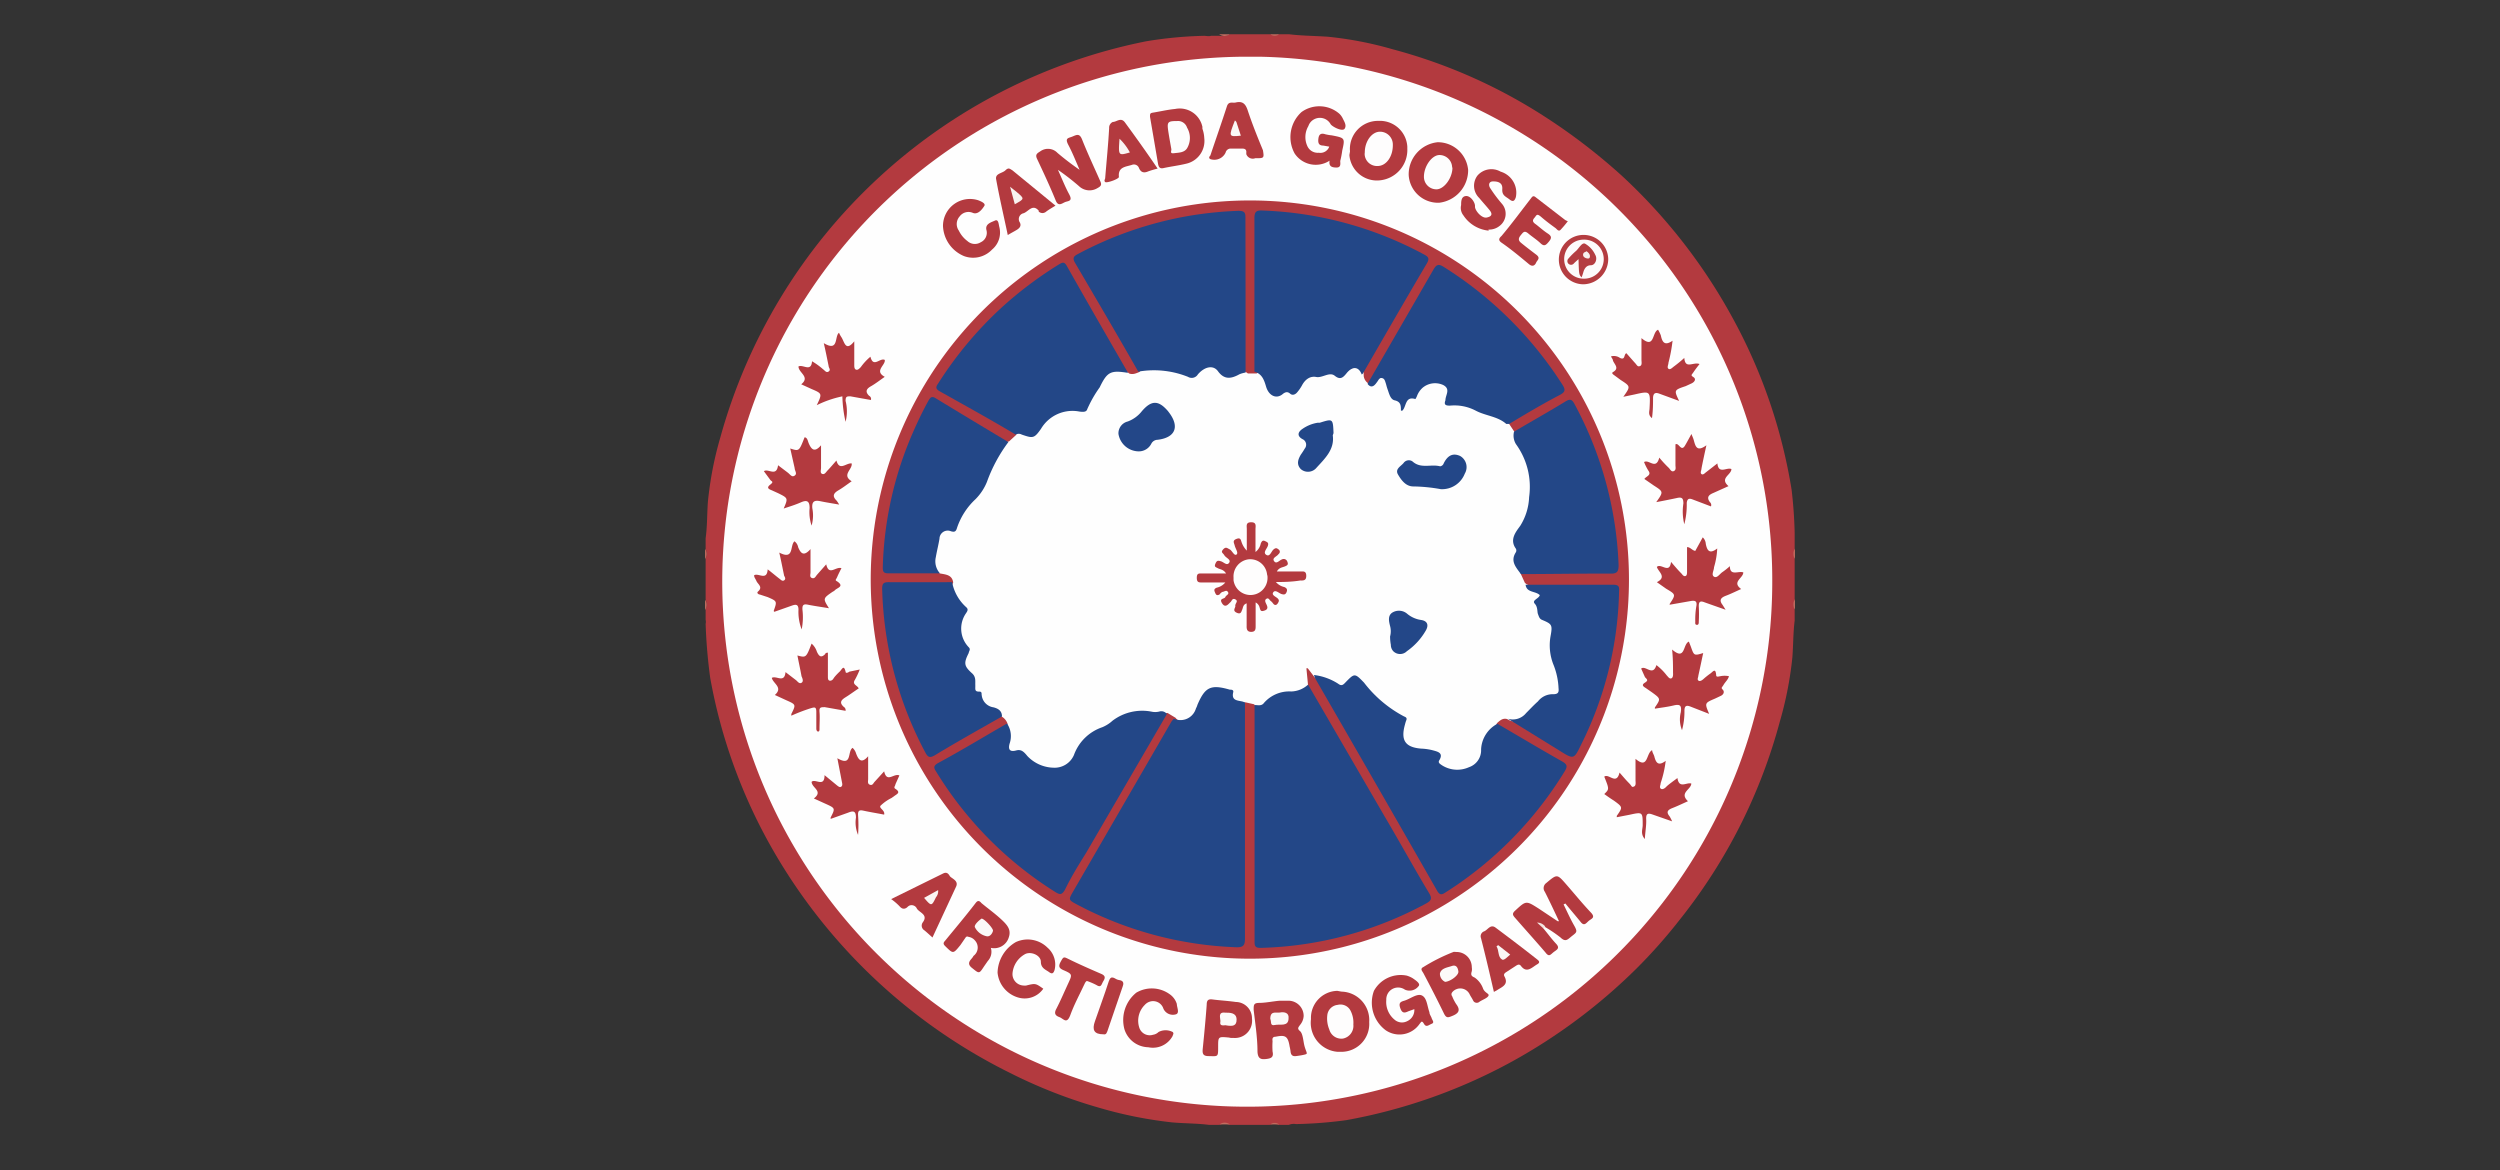 <svg xmlns="http://www.w3.org/2000/svg" viewBox="0 0 164 76.75"><rect x="0" y="0" width="164" height="76.75" fill="#333333" stroke="none"/><defs><style>.cls-1{fill:#b33a3f;}.cls-2{fill:#c26b5f;}.cls-3{fill:#c1695d;}.cls-4{fill:#c2695d;}.cls-5{fill:#fefefe;}.cls-6{fill:#b33b3f;}.cls-7{fill:#b33b40;}.cls-8{fill:#b43d41;}.cls-9{fill:#f3e4e0;}.cls-10{fill:#234787;}.cls-11{fill:#fbf9f8;}.cls-12{fill:#fcfaf9;}.cls-13{fill:#fdfdfd;}.cls-14{fill:#fefdfd;}.cls-15{fill:#faf7f5;}.cls-16{fill:#fbf7f6;}.cls-17{fill:#f9f3f0;}.cls-18{fill:#faf5f4;}.cls-19{fill:#faf5f3;}.cls-20{fill:#fdfbfb;}.cls-21{fill:#234788;}.cls-22{fill:#f8f1ef;}.cls-23{fill:none;}</style></defs><title>canadagoose-logo</title><g id="Layer_2" data-name="Layer 2"><g id="Layer_1-2" data-name="Layer 1"><g id="Layer_2-2" data-name="Layer 2"><g id="Layer_1-2-2" data-name="Layer 1-2"><path class="cls-1" d="M80.67,2.25h2.66a.83.83,0,0,0,.58,0h.68c.82.1,1.65.1,2.52.16a23.7,23.7,0,0,1,4.24.82,34.84,34.84,0,0,1,10,4.43,39,39,0,0,1,5,3.83,36.43,36.43,0,0,1,7.3,9.35,35,35,0,0,1,3.88,11.29c.11.94.18,1.89.2,2.84,0,.15,0,.32,0,.46V36a1.13,1.13,0,0,0,0,.68v2.67a1.13,1.13,0,0,0,0,.68v.68c-.1.8-.09,1.61-.15,2.41a23.72,23.72,0,0,1-.83,4.24,35.54,35.54,0,0,1-6.51,12.91,34.47,34.47,0,0,1-2.89,3.27,36.88,36.88,0,0,1-8.13,6.08,35.86,35.86,0,0,1-10.89,3.86,28.38,28.38,0,0,1-3.31.26.84.84,0,0,0-.47.05h-.68a.8.8,0,0,0-.57,0H80.67a1,1,0,0,0-.69,0H79.3c-.79-.1-1.6-.09-2.4-.16a27.67,27.67,0,0,1-4.93-1,32.91,32.91,0,0,1-5.74-2.26A36.72,36.72,0,0,1,50.67,55.7a35.15,35.15,0,0,1-4.08-11.23,34.72,34.72,0,0,1-.3-3.54.61.61,0,0,0,0-.27V40a1.13,1.13,0,0,0,0-.68V36.67a1.13,1.13,0,0,0,0-.68v-.68c.11-.8.09-1.61.15-2.41a23,23,0,0,1,.81-4.19,36.38,36.38,0,0,1,27.93-26,26.71,26.71,0,0,1,3.8-.36c.15,0,.32.05.46,0H80A1.05,1.05,0,0,0,80.67,2.25Z"/><path class="cls-2" d="M117.75,40a.62.62,0,0,1,0-.69Z"/><path class="cls-2" d="M46.25,39.34a.6.6,0,0,1,0,.68Z"/><path class="cls-2" d="M80.67,2.25a.59.59,0,0,1-.69,0Z"/><path class="cls-3" d="M46.25,36a.6.6,0,0,1,0,.68Z"/><path class="cls-4" d="M117.75,36.67a.6.6,0,0,1,0-.68Z"/><path class="cls-2" d="M80,73.76a.57.57,0,0,1,.68,0Z"/><path class="cls-3" d="M83.91,2.25a.48.48,0,0,1-.58,0Z"/><path class="cls-3" d="M83.33,73.76a.48.48,0,0,1,.58,0Z"/><path class="cls-5" d="M116.26,38.06A34.44,34.44,0,1,1,81.73,3.72h.9A34.33,34.33,0,0,1,116.26,38.06Z"/><path class="cls-1" d="M106.86,38A24.87,24.87,0,1,1,82,13.15,24.86,24.86,0,0,1,106.86,38Z"/><path class="cls-1" d="M110.73,52.56c-.36.16-.69.32-1,.44s-.46.25-.2.56a2.39,2.39,0,0,1,.16.32l-1.26-.44c-.3-.11-.46-.1-.44.3s-.06.8-.09,1.3c-.3-.34-.14-.64-.14-.91,0-.87,0-.87-.87-.68l-.83.16v-.09c.4-.57.4-.57-.19-1-.21-.13-.42-.28-.63-.43.33-.32.33-.32,0-1.14.29-.24.8.59,1-.27.23.26.41.48.62.69s.16.29.32.23.11-.28.11-.42V49.78c.85.72.68-.37,1.09-.57,0,.13.1.27.14.4.1.39.24.69.75.3a7.19,7.19,0,0,1-.33,1.46c0,.12-.1.27,0,.36s.26,0,.37-.12.46-.37.73-.57c.11.73.6.26.91.36C110.94,51.8,110.14,52,110.73,52.56Z"/><path class="cls-1" d="M53.58,26.58c.36-.76.36-.76-.34-1.06l-.68-.31c.61-.49-.18-.75-.18-1.17.29-.16.83.4.89-.34a4.68,4.68,0,0,1,.73.53c.11.07.2.25.36.14s0-.24,0-.35c-.1-.48-.2-1-.32-1.51,1,.6.69-.46,1-.68a1.51,1.51,0,0,0,.15.28c.21.31.27,1,.85.28v1.54c0,.13,0,.28.12.32s.22-.08.31-.17a3.69,3.69,0,0,1,.63-.68c.19.76.62.05.94.21.07.34-.72.72,0,1.11-.33.23-.61.45-.91.62s-.39.36-.11.63a.22.22,0,0,1,.11.27L55.79,26c-.23,0-.32,0-.32.3a2.77,2.77,0,0,1,0,1.37A8.09,8.09,0,0,1,55.26,26,7,7,0,0,0,53.58,26.58Z"/><path class="cls-1" d="M110.79,42.09l.13.33c.21.6.21.6.81.42-.11.51-.21,1-.32,1.49,0,.1-.09.23,0,.31s.23,0,.33-.09a5,5,0,0,1,.45-.36c.16-.1.35-.42.39.09,0,.17.17.09.27.08a1.37,1.37,0,0,1,.57,0c-.06.23-.24.37-.35.56s-.19.19-.06.32.07.32-.13.41l-.38.18c-.68.29-.68.29-.38,1l-1.18-.46c-.29-.12-.45-.11-.44.3a4.67,4.67,0,0,1-.16,1.23,1.88,1.88,0,0,1-.08-1.17c.07-.47-.06-.55-.48-.45s-.81.14-1.22.21v-.08c.39-.57.39-.57-.2-1l-.39-.27c-.16-.1-.32-.2-.06-.36s.11-.23,0-.36l-.25-.56c.29-.24.77.54,1-.23a3.65,3.65,0,0,1,.68.68c.09.09.18.24.3.19s.12-.24.11-.38c0-.47,0-.94-.06-1.51C110.58,43.38,110.38,42.25,110.79,42.09Z"/><path class="cls-1" d="M49.47,37.74c.28-.18.84.39.89-.39.29.22.53.43.78.62.08.06.18.18.3.1s.06-.2,0-.3c-.1-.48-.2-1-.32-1.52,1,.52.68-.48,1-.74a.62.62,0,0,1,.24.39c.17.41.37.62.81.12v1.53c0,.13-.08.31.1.37s.24-.12.33-.22.38-.43.6-.68c.18.78.62.13,1,.25-.1.2-.2.39-.28.58s-.17.2,0,.29c.49.33,0,.42-.14.57a.57.57,0,0,1-.16.11c-.64.44-.64.44-.24,1.08-.47-.08-.92-.14-1.37-.23-.28-.06-.39,0-.37.32a4.06,4.06,0,0,1-.05,1.3A3.18,3.18,0,0,1,52.38,40c0-.34-.15-.37-.41-.28l-1.16.41s-.06,0-.05-.07c.22-.62.22-.62-.4-.89L49.84,39c-.08,0-.22-.1-.12-.19.35-.3,0-.48-.09-.68S49.47,37.88,49.47,37.74Z"/><path class="cls-1" d="M108.65,32.94c.48-.68.48-.68-.16-1.09l-.62-.43c.12-.18.49-.24.26-.55a3.66,3.66,0,0,1-.28-.56c.33-.2.78.55,1-.29a7.29,7.29,0,0,0,.63.68c.09.1.17.28.33.2s.1-.25.1-.39V29.15c.22-.14.36.51.62.09.14-.23.26-.47.43-.77.06.17.12.28.15.4.11.39.19.81.83.34-.13.59-.23,1.05-.32,1.51,0,.13-.11.3,0,.38s.23-.08.32-.14l.72-.56c.08.74.62.23.92.37,0,.39-.8.59-.19,1.12l-1,.45c-.29.12-.46.28-.22.6a.25.25,0,0,1,.07.28L111,32.75c-.23-.08-.32,0-.35.24a5.06,5.06,0,0,1-.16,1.4,3.45,3.45,0,0,1-.06-1.36c0-.37-.11-.43-.43-.36S109.13,32.85,108.65,32.94Z"/><path class="cls-1" d="M51.84,29.42c.58.19.58.19.94-.73.17,0,.21.22.26.36.17.41.38.68.82.16V30.7c0,.14-.08.33.08.39s.25-.13.36-.24.36-.4.57-.64c.2.72.63.15,1,.19.07.4-.68.75,0,1.17-.3.21-.57.42-.86.59s-.46.36-.13.68a2.33,2.33,0,0,1,.17.26c-.46-.08-.85-.14-1.23-.22s-.58,0-.53.47a2.4,2.4,0,0,1-.05,1.13,2.8,2.8,0,0,1-.13-1.15c0-.43-.15-.56-.56-.38s-.73.27-1.14.41c.29-.68.29-.68-.35-1l-.44-.2c-.21-.08-.35-.17-.09-.37s.08-.2,0-.31l-.42-.57c.29-.2.83.4.93-.39l.62.47c.19.14.28.34.47.21s0-.32,0-.49Z"/><path class="cls-1" d="M110.15,26.3l-1.31-.48c-.27-.1-.38,0-.4.25,0,.42,0,.85-.07,1.36-.27-.21-.17-.43-.16-.63.06-1.16.06-1.16-1-.92l-.72.15c.48-.68.48-.68-.17-1.1l-.42-.31c-.07-.05-.21-.14-.09-.21.44-.25.1-.5,0-.75,0-.09-.08-.17-.13-.28a.69.69,0,0,1,.59.1c.36.17.24-.23.42-.31l.52.59c.19.19.19.31.36.26s.11-.28.11-.42V22.18c.88.75.68-.4,1.09-.55a2.53,2.53,0,0,1,.18.37c.09.43.24.72.77.35a10.28,10.28,0,0,1-.27,1.45c0,.13-.11.3,0,.39s.25-.07.36-.15a8.38,8.38,0,0,0,.68-.56c.06.77.59.24,1,.4-.14.18-.28.36-.4.54s-.2.19,0,.32.07.32-.12.41l-.39.18C109.81,25.59,109.81,25.59,110.15,26.3Z"/><path class="cls-1" d="M113.2,40l-1.36-.48c-.27-.11-.41-.09-.4.26a9,9,0,0,1,0,1c0,.09,0,.22-.13.21s-.1-.13-.1-.22a5.25,5.25,0,0,1,.07-1c.07-.36-.11-.39-.38-.34l-1.37.24v-.05c.41-.62.41-.62-.23-1l-.61-.43c.68-.34.09-.68,0-1,.27-.27.83.5.93-.33.25.29.45.53.68.76.07.08.14.2.26.17s.11-.21.11-.33V35.89c.22,0,.32.21.54.25l.49-.89a.64.64,0,0,1,.2.43c.09.46.26.68.75.3a5.11,5.11,0,0,1-.21,1.23c0,.21-.2.5,0,.62s.37-.18.55-.3a4.89,4.89,0,0,0,.49-.39c0,.68.57.29.88.41,0,.38-.78.62-.14,1.09-.36.16-.68.32-1,.44s-.47.28-.22.6Z"/><path class="cls-1" d="M58,53.44c-.45-.09-.9-.16-1.36-.26-.27-.06-.37,0-.35.31a9.08,9.08,0,0,1,0,1.28,2.09,2.09,0,0,1-.14-1.13c0-.46-.18-.46-.51-.33l-1.15.41v-.09c.31-.61.31-.61-.33-.9l-.77-.35c.63-.49-.13-.68-.15-1.09.23-.24.85.4.85-.44l.84.69c.07.05.16.13.25.07s.08-.17.06-.26l-.31-1.61c1,.58.64-.45,1-.68a.8.8,0,0,1,.23.37c.16.43.36.68.79.18v1.5c0,.13-.06.31.12.37s.22-.11.31-.2L58,50.6c.18.79.64.1,1,.27l-.26.58c0,.1-.15.21,0,.3.39.25.07.35-.1.49l-.16.11a2.85,2.85,0,0,0-.68.47C57.57,53,58.08,53.13,58,53.44Z"/><path class="cls-1" d="M56.4,43.92a5.29,5.29,0,0,1-.32.68c-.2.31.16.35.25.56-.29.19-.57.4-.86.58s-.43.35-.12.63a.25.25,0,0,1,.12.26l-1.36-.24c-.26,0-.38,0-.35.32s0,.73,0,1.09c0,.08,0,.18-.08.19s-.13-.09-.13-.19c0-.36,0-.73,0-1.09s-.11-.32-.36-.25a11.64,11.64,0,0,0-1.28.49c0-.05,0-.09,0-.11.31-.62.31-.62-.32-.9l-.76-.35c.56-.49-.11-.74-.2-1.12.29-.18.83.38.9-.38l.69.53c.1.08.21.26.36.17s.06-.29,0-.43c-.08-.45-.18-.89-.27-1.36.57.15.57.15.93-.78a1.18,1.18,0,0,1,.35.54c.14.29.27.42.54.15,0-.06.12-.11.18-.09v1.57c0,.09,0,.21.08.25s.21,0,.28-.12.26-.32.41-.46.27-.49.39,0c0,.13.16.07.25,0Z"/><path class="cls-1" d="M101.25,60.91c.27.32.53.68.83,1s0,.41-.19.57-.28.31-.51,0c-.65-.76-1.33-1.51-2-2.28-.15-.17-.19-.27,0-.45.74-.68.72-.68,1.57-.14l1.23.82h.09c-.32-.68-.61-1.3-.93-1.93a.41.41,0,0,1,.09-.57l0,0c.72-.6.71-.61,1.32.09s1.06,1.26,1.63,1.86c.3.33,0,.39-.17.54s-.29.35-.52.06-.68-.81-1-1.21l-.12.06c.23.47.44.94.68,1.36s.2.46-.1.69-.43.46-.78.12a9,9,0,0,0-1-.68C101.24,60.74,101.21,60.82,101.25,60.91Z"/><path class="cls-1" d="M70.82,11.14c-.26-.6-.47-1.13-.73-1.62s0-.45.28-.57.45-.2.61.19c.36.91.78,1.8,1.19,2.73.11.23.08.33-.16.46a1,1,0,0,1-1.23-.12,15.89,15.89,0,0,0-1.38-1.07c.28.62.48,1.13.74,1.61s-.09.42-.3.52-.43.28-.59-.13c-.38-.93-.8-1.83-1.22-2.72-.13-.28,0-.36.21-.49a.86.86,0,0,1,1.13.1A18.1,18.1,0,0,0,70.82,11.14Z"/><path class="cls-1" d="M83.92,65.65h.68a1,1,0,0,1,.92,1,1,1,0,0,1-.24.59c-.11.16-.2.23,0,.4s.21.68.3,1,.19.45.12.5-.44.11-.68.14-.34-.08-.36-.31a3,3,0,0,0-.06-.32c-.11-.69-.29-.77-.92-.64-.19,0-.23.11-.2.29a5.19,5.19,0,0,0,0,.68c.08.36-.07.45-.41.49s-.56,0-.58-.5c0-.92-.15-1.84-.25-2.73,0-.32,0-.45.38-.45S83.55,65.68,83.92,65.65Z"/><path class="cls-1" d="M95.55,62.45a1,1,0,0,1,1,1,.82.82,0,0,1,0,.26c-.07.23-.05.32.19.42a1.51,1.51,0,0,1,.56.75c.14.28.42.3.34.45s-.38.25-.58.38a.27.27,0,0,1-.37,0,.47.47,0,0,1-.06-.09c-.06-.13-.15-.25-.21-.37a.68.68,0,0,0-.9-.35.63.63,0,0,0-.26.2.2.2,0,0,0,0,.25,3.06,3.06,0,0,0,.26.51c.32.42.16.63-.29.8-.26.11-.36.11-.5-.16-.43-.89-.89-1.78-1.36-2.67-.07-.12-.23-.28,0-.39a11.91,11.91,0,0,1,2-1Z"/><path class="cls-1" d="M65,62.18a.88.88,0,0,1-.2.86l-.25.36c-.32.49-.31.48-.77.11-.25-.19-.27-.36-.08-.58s.11-.16.17-.23a.68.68,0,0,0,.09-1,.67.67,0,0,0-.42-.24c-.13-.06-.17,0-.23.09L63,62c-.48.59-.47.58-1,.06-.14-.14-.12-.22,0-.35.68-.83,1.37-1.65,2-2.47.13-.17.23-.18.38,0,.43.36.88.68,1.28,1.05s.69.68.52,1.19A1,1,0,0,1,65,62.18Z"/><path class="cls-1" d="M92.78,66.2l-.39.14c-.25.12-.41.14-.53-.2s0-.42.25-.49c.41-.12.86-.51,1.18-.34s.33.68.48,1.09c0,.14.11.27.15.4s.2.28,0,.36-.36.26-.51,0-.19-.09-.28,0a1.6,1.6,0,0,1-2.22.43A2.25,2.25,0,0,1,90.13,65a2,2,0,0,1,2.15-1,1.71,1.71,0,0,1,.39.17c.2.14.55.36.38.53a.74.74,0,0,1-.89.22.78.78,0,0,0-1.08.19.8.8,0,0,0-.14.49,1.5,1.5,0,0,0,.53,1.28.74.74,0,0,0,.84.11A.8.8,0,0,0,92.78,66.2Z"/><path class="cls-1" d="M79,9.06a1.53,1.53,0,0,1-1.19,1.68c-.49.12-1,.18-1.5.29-.23.05-.3-.08-.34-.27-.17-1-.34-2-.53-3.1,0-.19,0-.24.19-.27.49-.08,1-.2,1.45-.24a1.52,1.52,0,0,1,1.8,1.18.5.5,0,0,0,0,.12A2.11,2.11,0,0,1,79,9.06Z"/><path class="cls-1" d="M87.2,9.62l-.39-.07c-.32,0-.36-.2-.32-.48s.19-.35.46-.26a3.07,3.07,0,0,0,.42.07c.86.17.87.17.68,1a5.79,5.79,0,0,1-.13.68c0,.15.07.43-.24.43s-.52-.07-.46-.45a1.66,1.66,0,0,1-2.29-.47,2.22,2.22,0,0,1,.45-2.72,2,2,0,0,1,2.48.11,1.05,1.05,0,0,1,.22.3c.11.23.27.46.13.68s-.8-.12-.92-.29a.8.8,0,0,0-1.09-.32.77.77,0,0,0-.37.44,1.42,1.42,0,0,0-.06,1.33.74.74,0,0,0,.74.42A.62.62,0,0,0,87.2,9.62Z"/><path class="cls-1" d="M88,65.05a1.87,1.87,0,0,1,1.82,2A1.83,1.83,0,0,1,88,69h-.24A1.91,1.91,0,0,1,86,66.85,1.77,1.77,0,0,1,87.73,65Z"/><path class="cls-1" d="M94.31,9.33a2,2,0,0,1,2,1.82,2.15,2.15,0,0,1-1.9,2.15,1.93,1.93,0,0,1-2-1.82A2.12,2.12,0,0,1,94.31,9.33Z"/><path class="cls-1" d="M88.56,9.93a1.84,1.84,0,0,1,1.87-2,1.8,1.8,0,0,1,1.89,1.69v.14a2,2,0,0,1-1.8,2.07h0a1.81,1.81,0,0,1-2-1.66Z"/><path class="cls-1" d="M102.85,14.51a6.82,6.82,0,0,1-.49.58c-.13.11-.23-.06-.32-.13-.32-.23-.64-.47-.94-.73s-.3-.1-.45.07-.09.28.08.4.51.43.79.61.28.31.08.55-.31.32-.55.09-.53-.41-.79-.63-.34-.08-.49.1-.2.33,0,.5.68.54,1,.78.07.36,0,.53-.23.3-.47.1c-.59-.49-1.2-1-1.8-1.41-.21-.15-.19-.27,0-.44.68-.81,1.28-1.63,1.91-2.44.09-.11.15-.25.33-.1l1.92,1.48A.72.72,0,0,0,102.85,14.51Z"/><path class="cls-1" d="M97.66,15.13a2.24,2.24,0,0,1-1.66-1,.79.79,0,0,1-.15-.68c0-.22,0-.56.31-.59s.62.43.6.68.43.8.77.73.39-.23.19-.48-.45-.52-.68-.8a1.11,1.11,0,0,1-.12-1.47,1.21,1.21,0,0,1,1.52-.26,1.44,1.44,0,0,1,1,1.67c-.08.25-.18.34-.42.15s-.5-.25-.47-.68-.3-.5-.6-.5-.32.26-.18.46a9.06,9.06,0,0,0,.75,1,1,1,0,0,1-.16,1.47,1.09,1.09,0,0,1-.72.23Z"/><path class="cls-1" d="M98,65.07c-.28-1.21-.55-2.38-.85-3.54a.34.34,0,0,1,.2-.43l0,0c.25-.09.42-.51.77-.24.91.68,1.81,1.36,2.72,2.08.17.13.17.22,0,.32-.34.19-.68.62-1.07.1-.1-.13-.21-.08-.33,0l-.6.39c-.11.07-.23.15-.15.3.29.53-.13.68-.46.89Z"/><path class="cls-1" d="M82.34,10.38a.45.45,0,0,1-.58-.26.8.8,0,0,1,0-.15c0-.18-.12-.23-.3-.22h-.68a.34.34,0,0,0-.38.26.82.82,0,0,1-1,.43c-.13-.07-.07-.17,0-.24.36-1.08.74-2.15,1.09-3.24.12-.34.38-.18.59-.24.44-.1.63.1.77.52.29.88.64,1.75,1,2.62C82.93,10.38,82.93,10.38,82.34,10.38Z"/><path class="cls-1" d="M69.24,13.49c-.24.15-.44.26-.61.39a.36.36,0,0,1-.49,0l0-.06c-.41-.47-.68.07-1,.17a.39.39,0,0,0-.3.45.34.34,0,0,0,.06.15c.11.21,0,.36-.17.47s-.38.21-.62.36c-.26-1.24-.54-2.43-.76-3.64-.09-.41.4-.4.61-.61s.3-.08.45,0Z"/><path class="cls-1" d="M75.94,11.06a6.13,6.13,0,0,0-.61.18c-.27.12-.48.09-.61-.21a.35.35,0,0,0-.45-.22l0,0c-.41.14-.94.12-.87.8,0,.13-.8.42-.9.33s0-.18,0-.26c.09-1.1.2-2.19.26-3.28A.41.41,0,0,1,73,8h0c.26,0,.54-.34.81.05C74.55,9.06,75.22,10,75.94,11.06Z"/><path class="cls-1" d="M61.17,61.5c-.2-.18-.36-.33-.53-.47a.36.36,0,0,1-.1-.53c.36-.5-.21-.62-.39-.89a.38.38,0,0,0-.5-.2.49.49,0,0,0-.14.11c-.19.15-.35.11-.51-.08a3.87,3.87,0,0,0-.54-.46l3.41-1.68c.22-.11.34,0,.43.16s.59.29.43.68Z"/><path class="cls-1" d="M68.44,64.86a1.49,1.49,0,0,1-1.67.57,1.88,1.88,0,0,1-1.33-1.63,2.39,2.39,0,0,1,1.2-2,1.85,1.85,0,0,1,2.08.37,1.46,1.46,0,0,1,.46,1.46c-.07.22-.16.29-.36.14s-.54-.25-.54-.68-.68-.72-1.07-.48a1.59,1.59,0,0,0-.79,1.25.75.75,0,0,0,.71.79.61.61,0,0,0,.19,0C67.93,64.5,67.93,64.5,68.44,64.86Z"/><path class="cls-1" d="M80.59,68.06c-.68-.06-.68-.06-.68.62s0,.61-.63.6c-.37,0-.41-.17-.38-.48.1-1,.19-1.92.26-2.89,0-.25.07-.38.35-.35.52.07,1,.09,1.56.17a1.07,1.07,0,0,1,1.06,1.09,1.24,1.24,0,0,1,0,.27,1.12,1.12,0,0,1-1.18,1l-.19,0Z"/><path class="cls-1" d="M75.33,68.7a1.68,1.68,0,0,1-1.57-1.19,2.31,2.31,0,0,1,.78-2.39,2,2,0,0,1,2.19.1,1.21,1.21,0,0,1,.47.64c0,.22.2.6-.06.68a.68.68,0,0,1-.82-.37.71.71,0,0,0-.9-.46.74.74,0,0,0-.33.22,1.46,1.46,0,0,0-.36,1.46.72.72,0,0,0,.91.49A.65.65,0,0,0,76,67.7a1,1,0,0,1,.93,0c.1.11,0,.18,0,.25A1.47,1.47,0,0,1,75.33,68.7Z"/><path class="cls-1" d="M61.86,14.83a1.77,1.77,0,0,1,2.32-1.69c.17.07.5.2.39.37s-.39.59-.74.46a.72.72,0,0,0-.88.23.75.75,0,0,0-.05.93,1.85,1.85,0,0,0,.56.68.72.72,0,0,0,.88.08.68.68,0,0,0,.37-.8c-.1-.41.33-.51.56-.62s.24.24.28.4a1.45,1.45,0,0,1-.47,1.5,1.71,1.71,0,0,1-1.84.43A2.24,2.24,0,0,1,61.86,14.83Z"/><path class="cls-6" d="M71.3,64.35c-.11.06-.14.18-.2.29-.3.64-.64,1.27-.88,1.93s-.45.25-.73.15-.35-.26-.19-.55c.28-.54.52-1.11.78-1.67s.28-.6-.3-.85c-.3-.13-.37-.25-.2-.56s.19-.34.47-.2c.73.36,1.46.68,2.2,1,.27.12.26.26.13.47s-.13.46-.45.26A4.51,4.51,0,0,0,71.3,64.35Z"/><path class="cls-7" d="M72.38,67.85c-.6,0-.76-.28-.55-.86.3-.87.62-1.73.9-2.6.16-.51.42-.14.63-.11s.42.09.29.43c-.35,1-.68,2-1,2.92C72.6,67.74,72.58,67.89,72.38,67.85Z"/><path class="cls-8" d="M103.87,18.65A1.62,1.62,0,1,1,105.5,17,1.66,1.66,0,0,1,103.87,18.65Z"/><path class="cls-9" d="M101.25,60.91l-.42-.39a.7.7,0,0,1,.54.26Z"/><path class="cls-5" d="M99,27.81l.32.48a6.51,6.51,0,0,1,1,5.38,7.9,7.9,0,0,1-.63,1.27,1.8,1.8,0,0,0-.12.86,12.75,12.75,0,0,0,.2,1.86l.26.57c.2.2.49.21.73.35a.52.52,0,0,1,.29.63.94.94,0,0,0,.49,1.26h0a.79.79,0,0,1,.37.83,5,5,0,0,0,.33,2.88,3.43,3.43,0,0,1,.08.56c.12.82.12.82-.68,1.06a1.7,1.7,0,0,0-.68.44l-.79.76a1,1,0,0,1-1.3.17c-.3-.08-.48.1-.68.28a.83.83,0,0,1-.27.49,1.82,1.82,0,0,0-.61,1.36,1.36,1.36,0,0,1-1,1.25,2.61,2.61,0,0,1-1.36,0,.8.8,0,0,1-.72-.77.37.37,0,0,0-.36-.41c-.24,0-.44-.09-.68-.11-1-.06-1.42-.49-1.31-1.49a.8.8,0,0,0-.48-.94,9,9,0,0,1-2.26-2c-.22-.25-.4-.3-.62,0a.79.79,0,0,1-1.1.15l0,0c-.38-.25-.91-.2-1.22-.6l-.41-.54h-.09l.11,1.14a.55.55,0,0,1-.42.52,2.82,2.82,0,0,1-.64.14A2.4,2.4,0,0,0,83,46.2a.42.42,0,0,1-.59.13.44.44,0,0,1-.14-.13l-.58-.13c-.43.17-.74.11-.92-.28s-.68-.45-1.09-.46a.75.75,0,0,0-.75.6,2.64,2.64,0,0,1-.71,1.27.74.74,0,0,1-1,0,.52.52,0,0,1-.1-.11l-.53-.32a16.38,16.38,0,0,1-2,.07,2.9,2.9,0,0,0-1.28.46,8.53,8.53,0,0,1-1.68,1,1,1,0,0,0-.49.5c-.16.32-.33.62-.51.91a1.71,1.71,0,0,1-2.24.68c-.44-.22-1-.31-1.27-.78-.1-.17-.31-.12-.49-.14-.42-.07-.59-.25-.54-.69a11.69,11.69,0,0,1,0-1.32A.88.88,0,0,0,65.7,47a4.33,4.33,0,0,0-.86-.49.72.72,0,0,1-.38-.28c-.26-.49-.76-.87-.68-1.5a.87.87,0,0,0-.32-.57A1,1,0,0,1,63.24,43a.62.62,0,0,0,0-.68,2,2,0,0,1-.15-1.75.94.94,0,0,0-.17-1c-.3-.37-.68-.79-.39-1.36-.07-.5-.48-.52-.85-.59a.67.67,0,0,1-.49-.71,5.58,5.58,0,0,1,.34-1.81.59.59,0,0,1,.59-.42.63.63,0,0,0,.63-.46,4.74,4.74,0,0,1,1.2-1.7,4.23,4.23,0,0,0,.89-1.64,13.69,13.69,0,0,1,.75-1.48.87.87,0,0,1,.6-.44l.47-.43c.09-.32.33-.26.53-.18a.72.72,0,0,0,.89-.26c.06-.07.14-.14.19-.21a2.45,2.45,0,0,1,2.33-1.08.69.69,0,0,0,.73-.4c.32-.52.62-1.07,1-1.58a1.11,1.11,0,0,1,1.47-.51,1.31,1.31,0,0,1,.27.19c.24.09.44,0,.68-.1a.77.77,0,0,1,.68-.29,6.06,6.06,0,0,1,2.39.34.8.8,0,0,0,.83-.11c.73-.53,1-.51,1.72.07a.57.57,0,0,0,.68.09c.27-.09.53-.25.81,0h.57c.24-.15.43,0,.6.12a1.36,1.36,0,0,1,.29.49c.3.77.31.77,1.08.52h0c.64.17.9-.3,1.17-.72a.46.46,0,0,1,.3-.22c.69,0,1.28-.43,2-.15a.37.37,0,0,0,.43-.11,1.37,1.37,0,0,1,.48-.31c.47-.15.68,0,.68.54a.67.67,0,0,0,.39.54.54.54,0,0,0,.44-.23c.43-.41.81-.32,1,.25a1.58,1.58,0,0,0,.68,1c.15.09.19.05.34,0a6.14,6.14,0,0,0,1.09-.94,1.4,1.4,0,0,1,1.36-.23.68.68,0,0,1,.57.78.57.57,0,0,1,0,.14c-.1.41,0,.53.39.53a4,4,0,0,1,1.85.54c.34.18.74.17,1.07.38A.57.57,0,0,1,99,27.81Z"/><path class="cls-10" d="M82.3,46.25c.22,0,.45.08.61-.13a2.2,2.2,0,0,1,1.79-.76,1.69,1.69,0,0,0,1.11-.45l5,8.61c1,1.69,1.94,3.41,2.94,5.07.22.36.13.5-.2.68a24,24,0,0,1-10.79,2.91c-.29,0-.47,0-.46-.39V46.45A1.36,1.36,0,0,1,82.3,46.25Z"/><path class="cls-10" d="M77,47.14a1.05,1.05,0,0,0,1.39-.5,1.34,1.34,0,0,0,.07-.18,1,1,0,0,0,.09-.22c.5-1.17.87-1.36,2.12-1,.09,0,.27,0,.23.17-.14.58.32.53.64.62l.13.05V61.57c0,.47-.13.58-.57.57a24.09,24.09,0,0,1-10.44-2.8c-.58-.31-.58-.31-.25-.88l6.44-11.13Z"/><path class="cls-10" d="M89.33,24.57c-.19-.52-.6-.58-1-.08-.24.3-.42.44-.77.16s-.81.16-1.22.08-.74.18-.94.57a2.74,2.74,0,0,1-.3.43c-.12.15-.31.23-.46.1s-.28-.14-.47,0c-.41.37-.92.16-1.11-.45-.13-.44-.26-.85-.77-1V14.32c0-.44.13-.53.53-.51a24.06,24.06,0,0,1,10.59,2.88c.24.13.39.23.22.54-1.42,2.41-2.82,4.84-4.23,7.28Z"/><path class="cls-10" d="M86.2,44.28a3.77,3.77,0,0,1,1.58.57c.21.16.31.1.47-.07.61-.63.62-.63,1.23,0A8,8,0,0,0,92.11,47c.16.06.2.13.13.28a2.76,2.76,0,0,0-.08.27c-.29,1.05.06,1.48,1.08,1.56a3.6,3.6,0,0,1,.79.12c.28.08.68.16.39.64-.11.17.06.25.17.33a1.86,1.86,0,0,0,1.77.13,1.17,1.17,0,0,0,.8-1.17,2,2,0,0,1,1.07-1.68c1.41.82,2.81,1.66,4.23,2.46.38.21.37.36.17.68a24.59,24.59,0,0,1-7.8,7.92c-.23.15-.37.21-.55-.1q-4-7-8-13.93A1.05,1.05,0,0,1,86.2,44.28Z"/><path class="cls-10" d="M81.71,24.44a1.82,1.82,0,0,0-.4.11c-.54.3-1,.38-1.42-.21-.31-.41-.87-.29-1.31.22a.47.47,0,0,1-.65.16l0,0a6,6,0,0,0-3.26-.34c-1.36-2.39-2.76-4.77-4.16-7.16-.17-.3-.06-.42.19-.55A24.2,24.2,0,0,1,78,14.16a24.92,24.92,0,0,1,3.22-.33c.37,0,.49.07.48.45C81.71,17.68,81.71,21.06,81.71,24.44Z"/><path class="cls-10" d="M66.06,47.46a1.48,1.48,0,0,1,.17,1.32c-.13.47.1.54.43.45s.5.08.73.36a2.43,2.43,0,0,0,1.7.77,1.38,1.38,0,0,0,1.36-.83,3,3,0,0,1,1.85-1.82,2.3,2.3,0,0,0,.68-.43,3.22,3.22,0,0,1,2.54-.6,1.14,1.14,0,0,0,.52,0,.46.46,0,0,1,.51.16l-5.29,9.09c-.5.8-1,1.61-1.4,2.44-.17.28-.28.37-.61.16A24.28,24.28,0,0,1,61.4,50.6c-.16-.24-.16-.37.13-.54C63.05,49.24,64.55,48.33,66.06,47.46Z"/><path class="cls-10" d="M74,24.46c-1.13-.18-1.36-.09-1.86.95a7.87,7.87,0,0,0-.82,1.44c-.06.21-.33.17-.5.15a2.4,2.4,0,0,0-2.53,1.13c-.45.64-.53.63-1.26.38a.41.41,0,0,0-.4,0c-1.67-1-3.33-1.91-5-2.85-.32-.18-.2-.34-.07-.53a24.86,24.86,0,0,1,4.14-4.95,25.34,25.34,0,0,1,3.76-2.83c.22-.13.35-.21.52.09C71.3,19.78,72.65,22.12,74,24.46Z"/><path class="cls-10" d="M99,27.81c-.07,0-.15,0-.19,0-.56-.5-1.36-.53-2-.87a3,3,0,0,0-1.7-.33c-.28,0-.4-.06-.29-.35v0c0-.35.36-.73-.14-1a1.27,1.27,0,0,0-1.36.18,1.37,1.37,0,0,0-.37.55,1.14,1.14,0,0,1-.1.19c-.69-.22-.58.51-.86.76h-.09c0-.33,0-.59-.42-.68-.27-.07-.35-.43-.44-.68s-.09-.31-.14-.46-.08-.29-.25-.32-.22.14-.3.24-.33.55-.64.14c1.44-2.5,2.89-5,4.32-7.49.2-.35.35-.39.68-.18a25,25,0,0,1,7.8,7.75c.2.32.16.46-.17.64C101.21,26.49,100.1,27.15,99,27.81Z"/><path class="cls-10" d="M99.77,37.66c-.3-.43-.72-.83-.33-1.43a.25.25,0,0,0,0-.24c-.43-.59,0-1.1.29-1.5a3.81,3.81,0,0,0,.58-1.88,4.77,4.77,0,0,0-.86-3.47,1.07,1.07,0,0,1-.13-.82c1.14-.68,2.28-1.31,3.4-2,.32-.19.43-.07.57.19a24.12,24.12,0,0,1,2.89,10.56c0,.42-.09.57-.54.56C103.68,37.62,101.73,37.66,99.77,37.66Z"/><path class="cls-10" d="M62.46,38.19a2.92,2.92,0,0,0,.91,1.63c.18.15.09.27,0,.41a1.76,1.76,0,0,0,.18,2.23c.15.15,0,.26,0,.37-.34.68-.32.86.24,1.36.24.24.18.49.19.75s-.07.44.27.43c.18,0,.13.14.15.23a.9.9,0,0,0,.77.8c.31.08.56.23.56.6-1.47.84-3,1.69-4.41,2.55-.3.17-.44.15-.61-.17a24.1,24.1,0,0,1-2.84-10.76c0-.34.09-.43.43-.43C59.66,38.2,61.06,38.19,62.46,38.19Z"/><path class="cls-10" d="M66.15,29a10,10,0,0,0-1.41,2.62A3.46,3.46,0,0,1,64,32.74a4.54,4.54,0,0,0-1.22,1.89c-.07.25-.17.29-.4.22a.54.54,0,0,0-.75.49c-.07.42-.17.8-.24,1.21a1.18,1.18,0,0,0,.27,1.06h-3.4c-.32,0-.35-.14-.35-.4a23.63,23.63,0,0,1,1.93-8.73c.33-.76.68-1.5,1.08-2.22.14-.24.24-.27.47-.13Q63.74,27.56,66.15,29Z"/><path class="cls-10" d="M98.92,47.15a1.12,1.12,0,0,0,1.19-.37c.26-.26.51-.53.78-.77a1.22,1.22,0,0,1,1-.47c.33,0,.38-.13.35-.4a4.66,4.66,0,0,0-.31-1.48,3.43,3.43,0,0,1-.2-2c.12-.68.06-.73-.58-1-.17-.07-.2-.23-.26-.38s0-.45-.21-.68.28-.33.33-.56c-.28-.28-.87-.15-.93-.68h5.77c.41,0,.37.21.36.47a23.5,23.5,0,0,1-2.48,10c-.48,1-.49,1-1.43.41Z"/><path class="cls-11" d="M83.33,66.84c0-.57.39-.37.64-.42s.6,0,.56.37c0,.59-.56.37-.9.45S83.42,67,83.33,66.84Z"/><path class="cls-12" d="M94.8,64.41a.58.58,0,0,1-.34-.55c.08-.35.49-.39.78-.49s.4.11.43.36S95.14,64.39,94.8,64.41Z"/><path class="cls-11" d="M64.39,60.26c.18,0,.78.65.75.8s-.18.4-.41.36a1.11,1.11,0,0,1-.78-.6C63.9,60.67,64.19,60.4,64.39,60.26Z"/><path class="cls-13" d="M77.23,7.94a.62.62,0,0,1,.64.43,1.33,1.33,0,0,1,0,1.36c-.19.29-.54.28-.85.32s-.16-.15-.18-.27c-.07-.39-.14-.77-.2-1.16C76.55,8,76.59,7.94,77.23,7.94Z"/><path class="cls-14" d="M88.78,67.21a.85.85,0,0,1-.68.92.82.82,0,0,1-.9-.6,1.87,1.87,0,0,1-.13-.93.76.76,0,0,1,.68-.68.74.74,0,0,1,.84.37A1.72,1.72,0,0,1,88.78,67.21Z"/><path class="cls-13" d="M95.28,11c0,.68-.56,1.44-1.07,1.42a.82.82,0,0,1-.8-.83c0-.68.51-1.4,1-1.42a.83.83,0,0,1,.85.81Z"/><path class="cls-14" d="M89.53,10c0-.73.46-1.36,1-1.36a.84.84,0,0,1,.84.84v.05c0,.74-.43,1.36-1,1.36a.81.81,0,0,1-.85-.8Z"/><path class="cls-15" d="M98.28,62l.79.62c-.18.15-.4.4-.53.33-.3-.18-.19-.59-.37-.87Z"/><path class="cls-16" d="M81.4,8.9c-.81.08-.81.08-.39-1,0,0,.08.06.1.11Z"/><path class="cls-17" d="M66.26,12.25l.44.35c.52.44.52.44-.13.8Z"/><path class="cls-18" d="M74.12,10c-.76.22-.76.22-.68-.9A3.56,3.56,0,0,1,74.12,10Z"/><path class="cls-19" d="M60.62,58.9l.92-.51a.61.61,0,0,1-.14.47C61.11,59.46,61.1,59.46,60.62,58.9Z"/><path class="cls-12" d="M80.47,67.27c-.12-.06-.5.14-.41-.29,0-.2-.18-.61.31-.55.32,0,.74,0,.75.44S80.86,67.33,80.47,67.27Z"/><path class="cls-20" d="M103.89,18.28a1.28,1.28,0,0,1,0-2.56,1.28,1.28,0,0,1,.07,2.56Z"/><path class="cls-1" d="M83.7,38.18a1,1,0,0,0,.55.33c.16.07.22.16.15.33s-.16.18-.33.13-.4-.31-.54-.12.17.29.29.41.07.21,0,.32-.19.17-.31,0a.86.86,0,0,0-.13-.14c-.1-.06-.15-.25-.3-.16s-.06.24,0,.37.14.31-.12.4-.27,0-.33-.2a.51.51,0,0,0-.26-.33v1.55c0,.18,0,.37-.27.38s-.33-.15-.32-.39V39.58c-.25.09-.23.28-.29.41s-.08.33-.35.21-.15-.26-.1-.41a.12.12,0,0,1,0-.09c0-.13.21-.27,0-.38s-.23.11-.33.19-.32.42-.54.07.15-.27.21-.41.28-.18.17-.34-.24,0-.37,0A.58.58,0,0,0,80,39c-.2.1-.24,0-.31-.17s0-.22.13-.28a1,1,0,0,0,.56-.34H78.86c-.22,0-.35,0-.35-.31s.15-.28.36-.28h1.56c-.17-.27-.38-.26-.53-.34s-.26-.09-.17-.3.16-.22.36-.16.39.31.54.1-.21-.32-.31-.49-.26-.19-.08-.39.28-.07.43,0,.29.44.44.34S81.05,36,81,35.8s-.17-.34.12-.45.28.11.34.25a1.44,1.44,0,0,0,.33.52V34.71c0-.21-.08-.45.29-.45s.28.27.28.46v1.49a.93.93,0,0,0,.35-.57c.07-.14.12-.22.29-.14s.23.12.17.31-.34.44-.1.59.32-.23.48-.36.22-.07.32,0,.13.21,0,.31h0c-.1.16-.44.24-.29.46s.34-.05.51-.11a.25.25,0,0,1,.36.15c.08.19,0,.24-.17.31s-.37.07-.52.33H85.3c.18,0,.38-.05.39.26s-.14.34-.38.33C84.74,38.17,84.25,38.18,83.7,38.18Z"/><path class="cls-21" d="M74.69,29.61a1.36,1.36,0,0,1-1.32-1.15.8.8,0,0,1,.61-.81,2.11,2.11,0,0,0,.93-.68c.63-.73,1.09-.72,1.71,0l.09.12c.68.92.38,1.62-.77,1.76a.47.47,0,0,0-.41.25A.92.92,0,0,1,74.69,29.61Z"/><path class="cls-21" d="M94.52,32.09a10.89,10.89,0,0,0-1.81-.18c-.49,0-.79-.42-1-.78s.17-.53.36-.75a.42.42,0,0,1,.59-.11s0,0,0,0c.55.5,1.21.16,1.81.32a.29.29,0,0,0,.24-.2c.27-.54.62-.68,1.07-.48a.84.84,0,0,1,.31,1.16A1.6,1.6,0,0,1,94.52,32.09Z"/><path class="cls-21" d="M87.43,28.56c.13.94-.54,1.54-1.1,2.16a.72.72,0,0,1-1,.05h0c-.3-.32-.17-.64,0-.94a4.53,4.53,0,0,0,.26-.4.4.4,0,0,0-.14-.62c-.34-.18-.36-.44,0-.68a2.4,2.4,0,0,1,1-.4l.13,0c.86-.27.86-.27.9.68Z"/><path class="cls-21" d="M91.19,41.75a1.31,1.31,0,0,0,0-.68c-.08-.31-.16-.68.14-.88a.83.83,0,0,1,1,.09,1.83,1.83,0,0,0,.89.39c.41.06.52.32.32.68a4.21,4.21,0,0,1-1.25,1.37.63.63,0,0,1-.89,0,.61.61,0,0,1-.16-.42A2.87,2.87,0,0,1,91.19,41.75Z"/><path class="cls-8" d="M103.55,17c-.14.13-.24.21-.32.3a.24.24,0,1,1-.34-.34,4.68,4.68,0,0,1,.5-.5c.18-.16.38-.56.58-.48a1.62,1.62,0,0,1,.68.74c.16.27,0,.68-.29.68s-.43.22-.5.48a3,3,0,0,1-.11.32C103.58,18,103.58,18,103.55,17Z"/><path class="cls-14" d="M83.15,37.89a1.12,1.12,0,0,1-2.23.17v-.17a1.13,1.13,0,0,1,1-1.2,1.11,1.11,0,0,1,1.2,1A.54.54,0,0,1,83.15,37.89Z"/><path class="cls-22" d="M104.08,16.48c.11.09.23.18.22.34s-.11.15-.21.13-.26-.1-.24-.26S104,16.55,104.08,16.48Z"/></g></g><rect class="cls-23" width="164" height="76.75"/></g></g></svg>